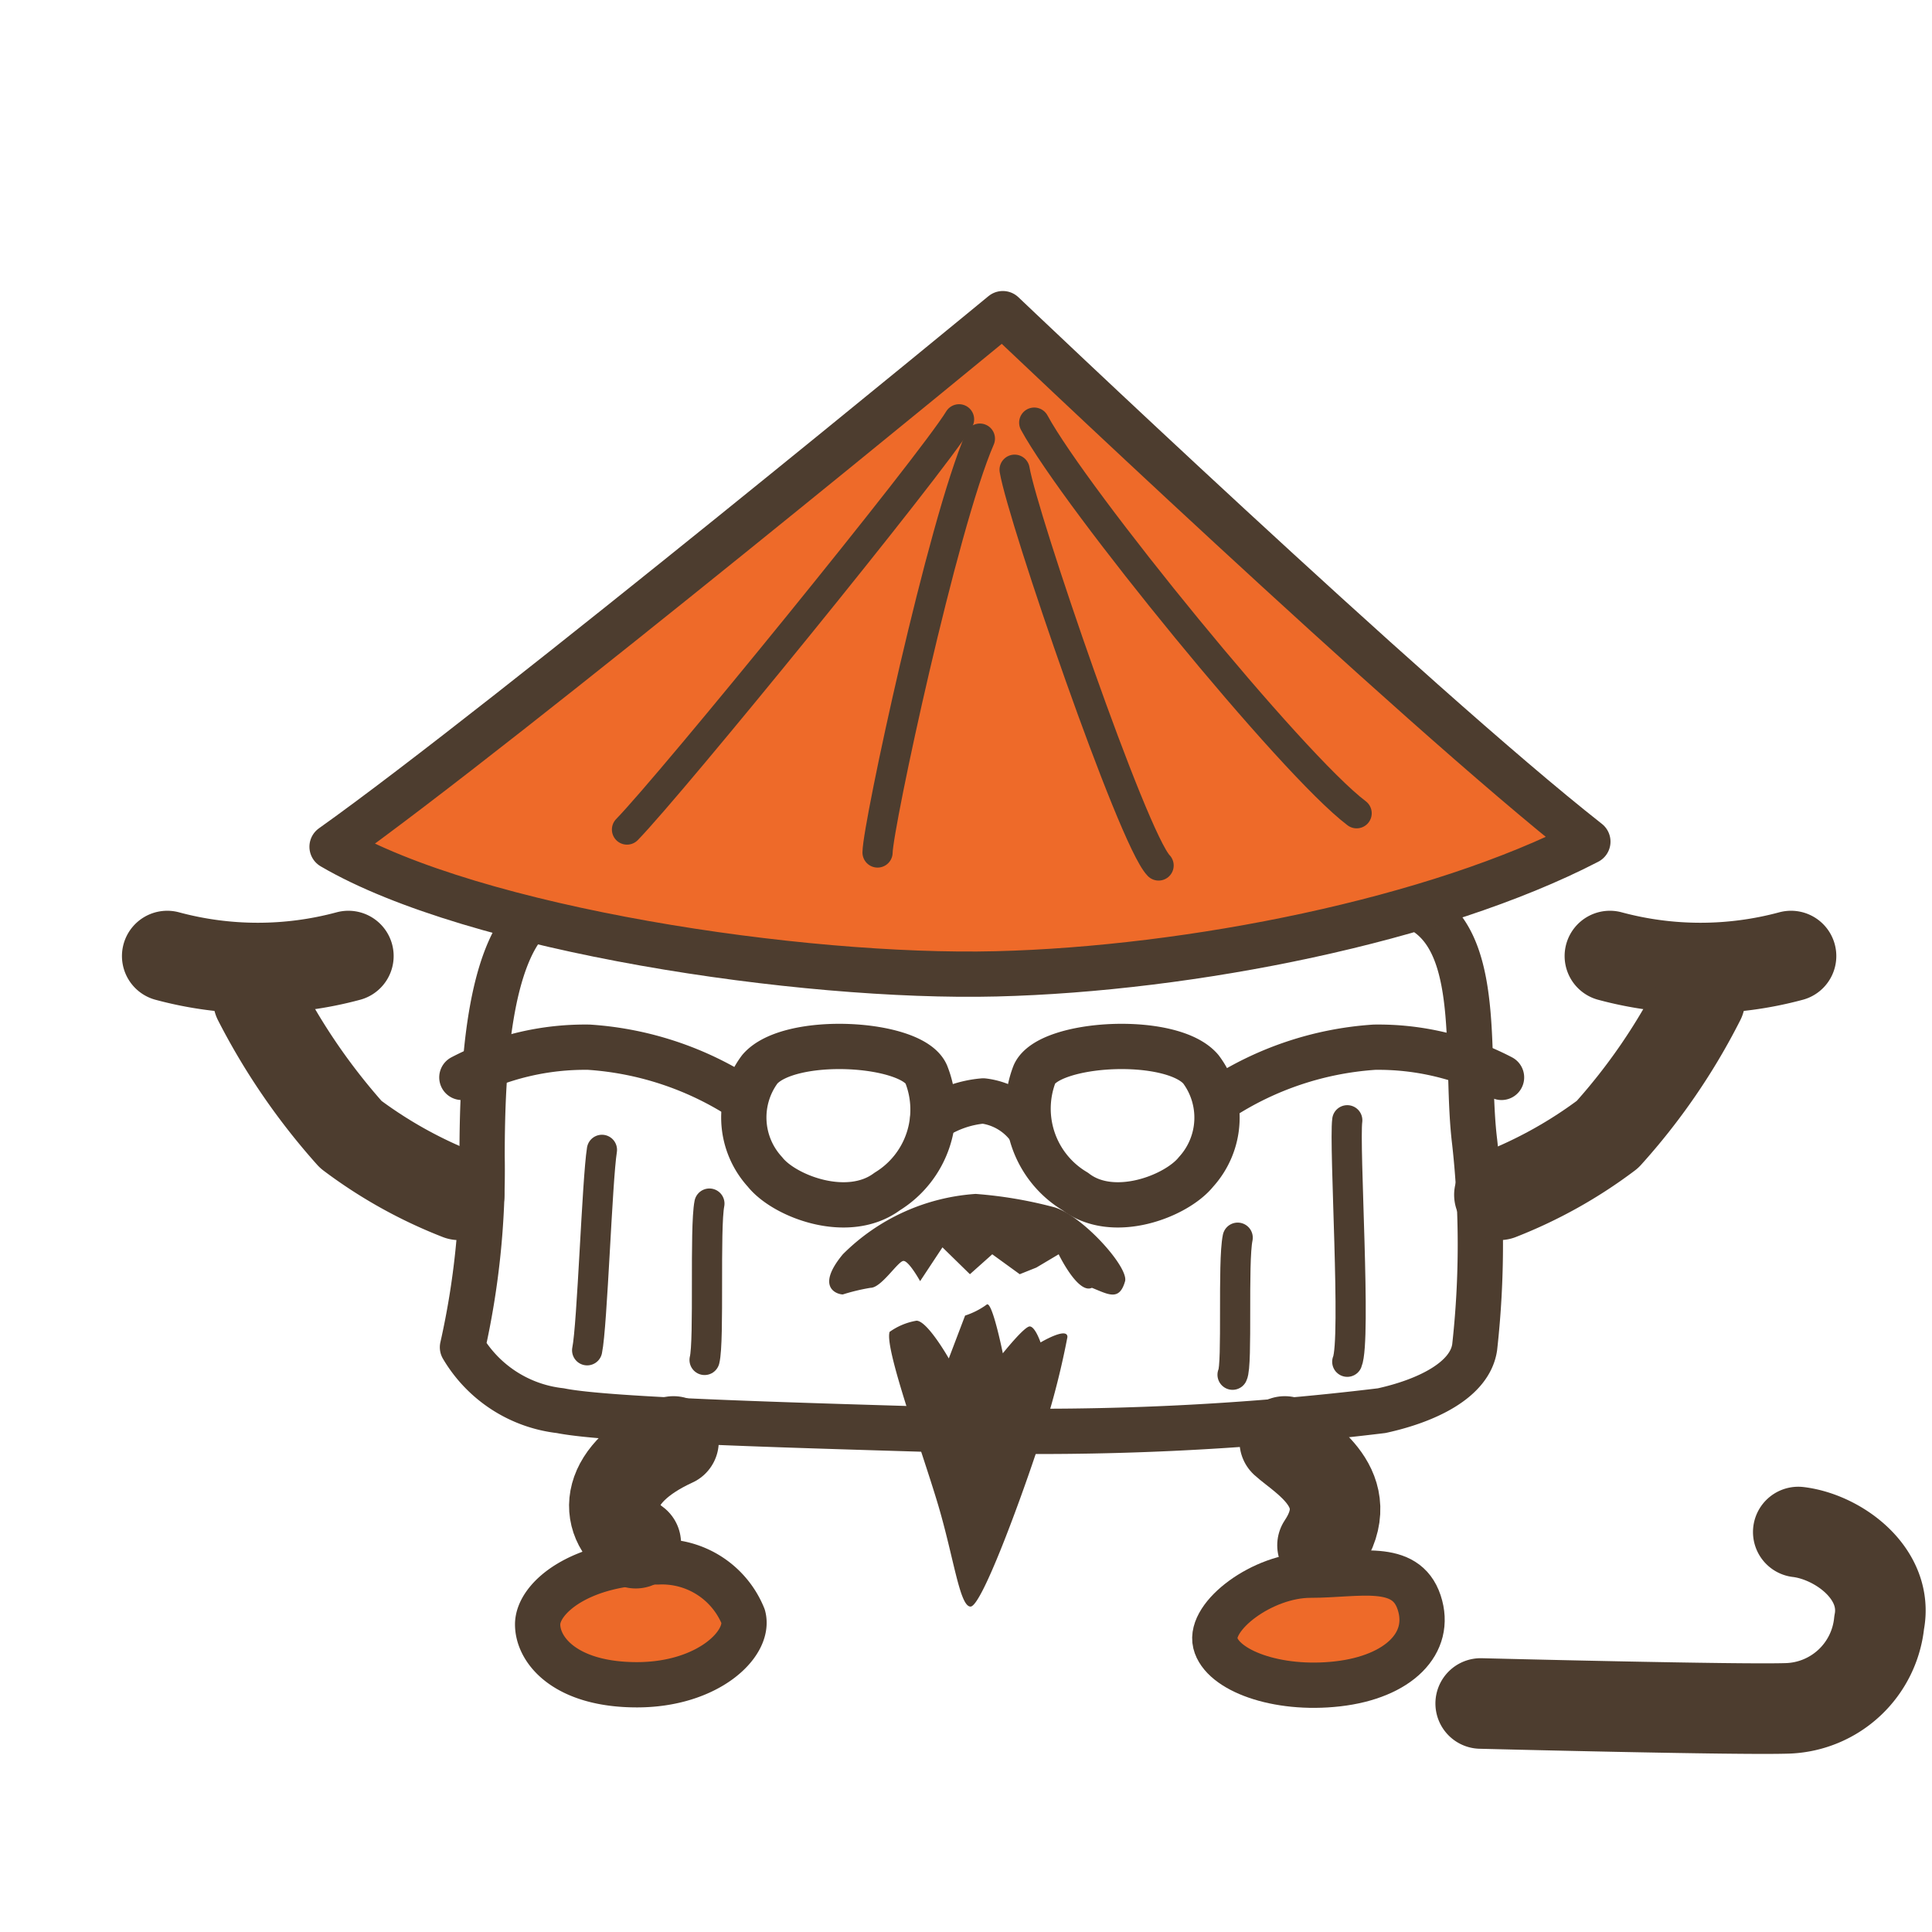 <svg xmlns="http://www.w3.org/2000/svg" viewBox="0 0 64 64" width="64">
    <g>
        <path d="M41,41c-.17.81,0,4.22-.17,4.54" stroke="#4d3d2f" stroke-linecap="round" stroke-linejoin="round" stroke-width="1" fill="none" />
        <path d="M44.63,37.11c-.11.82.3,7.28,0,8" stroke="#4d3d2f" stroke-linecap="round" stroke-linejoin="round" stroke-width="1" fill="none" />
        <path d="M23.5,39.87c-.16.81,0,4.54-.16,5.18" stroke="#4d3d2f" stroke-linecap="round" stroke-linejoin="round" stroke-width="1" fill="none" />
        <path d="M19.94,38.09c-.16,1-.32,5.83-.49,6.64" stroke="#4d3d2f" stroke-linecap="round" stroke-linejoin="round" stroke-width="1" fill="none" />
        <path d="M17.67,30.31c-1.46,1.3-1.7,4.94-1.7,8a26.72,26.72,0,0,1-.65,6.32,4.32,4.32,0,0,0,3.24,2.1c1.62.33,8.1.49,13.28.65a93.89,93.89,0,0,0,13.93-.65c1.46-.32,2.92-1,3.08-2.1a30.75,30.75,0,0,0,0-6.8c-.32-2.6.24-6.24-1.54-7.54" stroke="#4d3d2f" stroke-linecap="round" stroke-linejoin="round" stroke-width="1.5" fill="none" />
    </g>
    <path d="M59.57,50.75c1.33.16,3,1.38,2.68,3a3.16,3.16,0,0,1-3,2.84c-1.53.06-10.2-.16-10.2-.16" stroke="#4d3d2f" stroke-linecap="round" stroke-linejoin="round" stroke-width="3" fill="none" />
    <g>
        <path d="M59.33,31.67a11.52,11.52,0,0,1-6,0" stroke="#4d3d2f" stroke-linecap="round" stroke-linejoin="round" stroke-width="3" fill="none" />
        <path d="M56.31,33.12a20.42,20.42,0,0,1-3.06,4.46,15.06,15.06,0,0,1-3.58,2" stroke="#4d3d2f" stroke-linecap="round" stroke-linejoin="round" stroke-width="3" fill="none" />
    </g>
    <g>
        <path d="M5.54,31.67a11.52,11.52,0,0,0,6,0" stroke="#4d3d2f" stroke-linecap="round" stroke-linejoin="round" stroke-width="3" fill="none" />
        <path d="M8.56,33.12a21.14,21.14,0,0,0,3.06,4.46,15.06,15.06,0,0,0,3.59,2" stroke="#4d3d2f" stroke-linecap="round" stroke-linejoin="round" stroke-width="3" fill="none" />
    </g>
    <g>
        <path d="M43.41,52.18c1.59,0,3.15-.45,3.6.9s-.68,2.47-2.7,2.7-3.83-.45-4.05-1.35S41.83,52.18,43.41,52.18Z" stroke="#4d3d2f" stroke-linecap="round" stroke-linejoin="round" stroke-width="1.5" fill="#ee6a29" />
        <path d="M42.56,47.75c.59.54,2.5,1.57,1.25,3.44" stroke="#4d3d2f" stroke-linecap="round" stroke-linejoin="round" stroke-width="3" fill="none" />
    </g>
    <g>
        <path d="M21.8,51.74a2.9,2.9,0,0,1,2.82,1.81c.24.9-1.17,2.26-3.52,2.26s-3.29-1.13-3.29-2S19.22,51.74,21.8,51.74Z" stroke="#4d3d2f" stroke-linecap="round" stroke-linejoin="round" stroke-width="1.5" fill="#ee6a29" />
        <path d="M22.31,47.75c-2.31,1.06-2.37,2.56-1.25,3.37" stroke="#4d3d2f" stroke-linecap="round" stroke-linejoin="round" stroke-width="3" fill="none" />
    </g>
    <g>
        <path d="M32.32,39.55a6.87,6.87,0,0,0-4.4,2c-.92,1.11-.18,1.33,0,1.33a6.61,6.61,0,0,1,.92-.22c.36,0,.91-.89,1.09-.89s.55.67.55.67l.74-1.12.91.89.74-.66.91.66.55-.22.74-.44s.64,1.33,1.1,1.11c.55.22.91.45,1.1-.22.12-.48-1.47-2.23-2.39-2.46A14.28,14.28,0,0,0,32.32,39.55Z" fill="#4d3d2f" />
        <path d="M29.47,44.12c-.18.53,1.07,3.93,1.6,5.71s.72,3.39,1.08,3.39,1.6-3.39,2.14-5a26.64,26.64,0,0,0,1.07-3.93c0-.35-.89.18-.89.18s-.18-.53-.36-.53-.89.89-.89.89-.36-1.79-.54-1.61a2.55,2.55,0,0,1-.71.36L31.43,45s-.71-1.25-1.07-1.25A2.15,2.15,0,0,0,29.47,44.12Z" fill="#4d3d2f" />
    </g>
    <g>
        <path d="M34.27,35.58c.48-1.07,4.54-1.3,5.51-.16a2.67,2.67,0,0,1-.16,3.4c-.65.81-2.75,1.62-4,.65A3.19,3.19,0,0,1,34.27,35.58Z" stroke="#4d3d2f" stroke-linecap="round" stroke-linejoin="round" stroke-width="1.5" fill="none" />
        <path d="M30.68,35.58c-.47-1.07-4.53-1.3-5.51-.16a2.67,2.67,0,0,0,.17,3.4c.64.81,2.75,1.62,4.05.65A3.18,3.18,0,0,0,30.68,35.58Z" stroke="#4d3d2f" stroke-linecap="round" stroke-linejoin="round" stroke-width="1.5" fill="none" />
        <path d="M40.4,36.41a10.63,10.63,0,0,1,5.13-1.72,8.82,8.82,0,0,1,4.21,1" stroke="#4d3d2f" stroke-linecap="round" stroke-linejoin="round" stroke-width="1.5" fill="none" />
        <path d="M24.64,36.41a10.63,10.63,0,0,0-5.13-1.72,8.82,8.82,0,0,0-4.21,1" stroke="#4d3d2f" stroke-linecap="round" stroke-linejoin="round" stroke-width="1.5" fill="none" />
        <path d="M30.9,37.06a3.53,3.53,0,0,1,1.67-.59,2.21,2.21,0,0,1,1.46.81" stroke="#4d3d2f" stroke-linecap="round" stroke-linejoin="round" stroke-width="1.5" fill="none" />
    </g>
    <g>
        <path d="M33.22,10.39S16.7,24,11,28.05c4.7,2.75,15.55,4.37,22,4.21s14.58-1.78,19.6-4.38C46.83,23.35,33.22,10.39,33.22,10.39Z" stroke="#4d3d2f" stroke-linecap="round" stroke-linejoin="round" stroke-width="1.5" fill="#ee6a29" />
        <path d="M32.46,14.53c-1.24,2.85-3.38,12.82-3.39,13.71" stroke="#4d3d2f" stroke-linecap="round" stroke-linejoin="round" stroke-width="1" fill="none" />
        <path d="M33.61,15.56c.27,1.6,3.91,12.23,4.77,13.11" stroke="#4d3d2f" stroke-linecap="round" stroke-linejoin="round" stroke-width="1" fill="none" />
        <path d="M34.26,14c1.37,2.52,8.53,11.32,10.68,12.94" stroke="#4d3d2f" stroke-linecap="round" stroke-linejoin="round" stroke-width="1" fill="none" />
        <path d="M31.77,13.89c-.94,1.54-9.52,12.07-11,13.59" stroke="#4d3d2f" stroke-linecap="round" stroke-linejoin="round" stroke-width="1" fill="none" />
    </g>
</svg>
